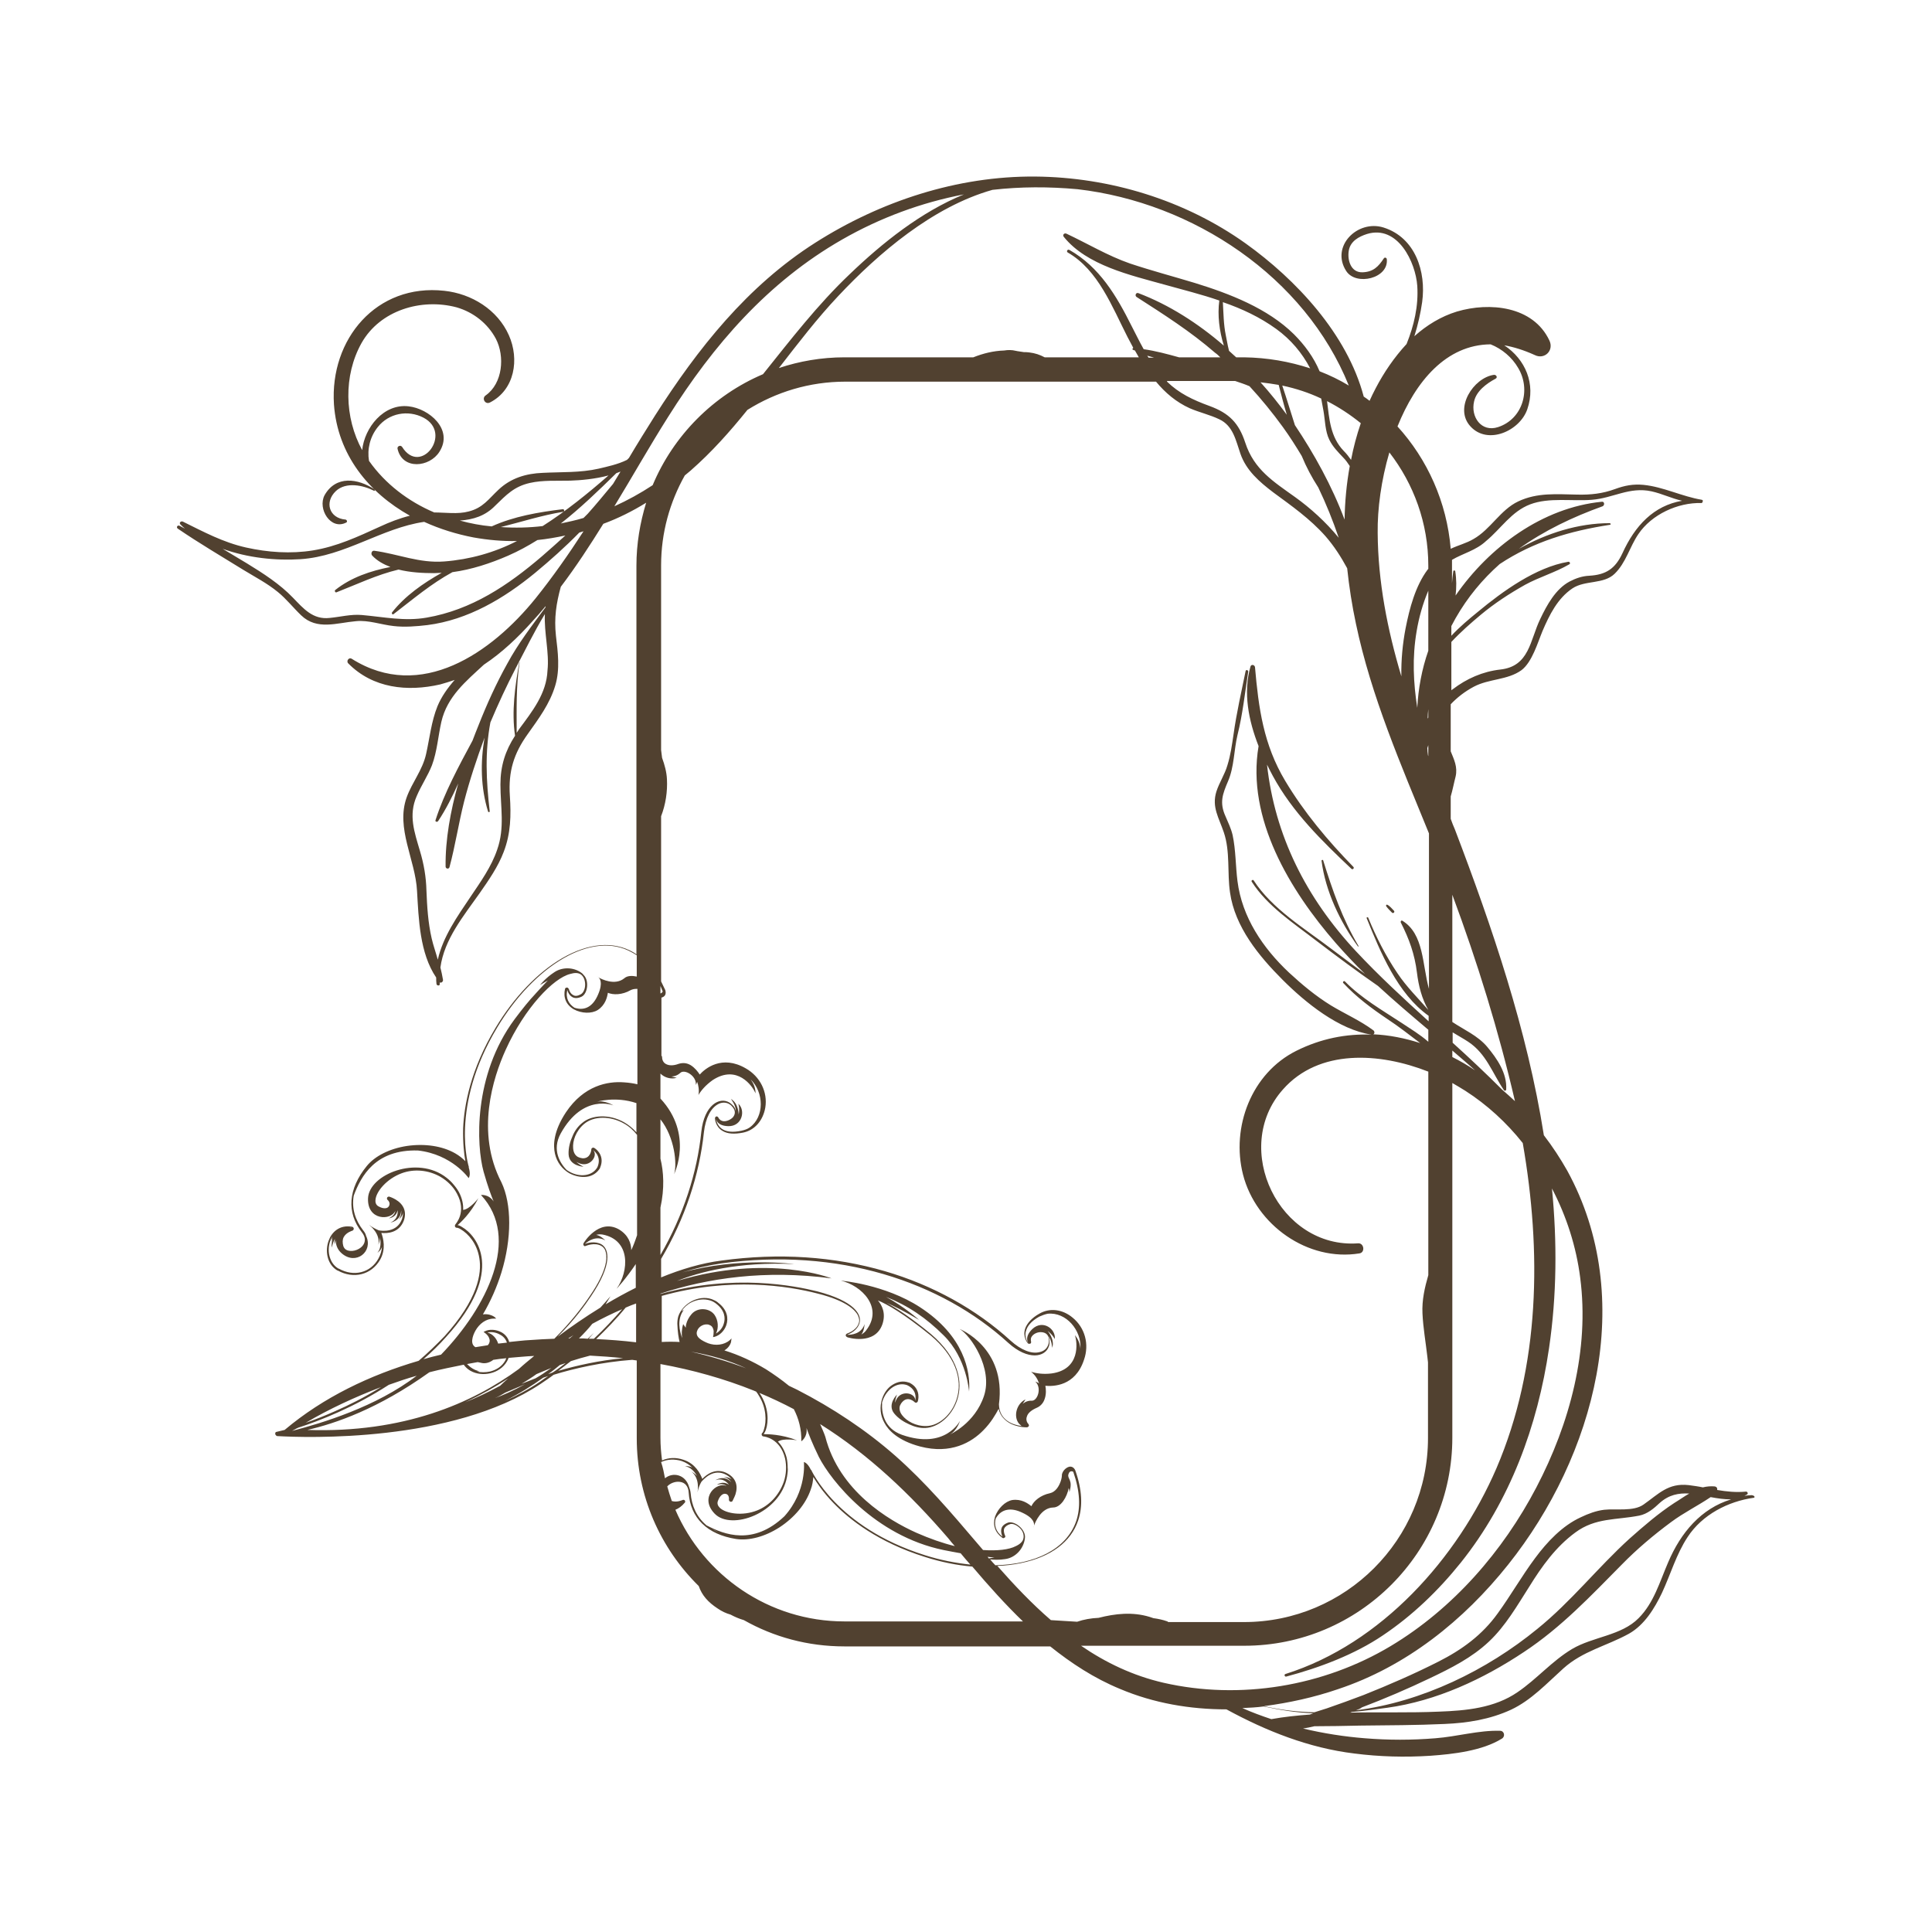 <svg id="Layer_1" xmlns="http://www.w3.org/2000/svg" viewBox="0 0 595.3 595.3"><style>.st0{fill:#514130}</style><path class="st0" d="M184 300.8s.1 0 .2.1l-.2-.1zm134.6 169.5c-.1.2-.1.3-.1.3s.1-.1.1-.3zm221.8-8.8c-7.9 1.1-15.9 5.2-20.4 12.1-3.5 5.3-5.2 11.4-7.9 17.2-2.3 4.8-5.4 9.9-10.2 12.6-6.9 3.8-14.2 5.3-20.2 10.7-5 4.5-9.9 9.8-16.1 12.7-6.5 3-13.4 4.1-20.5 4.4-8.7.4-17.4.4-26 .5-4.7.1-9.4.2-14.1.2-1.2.3-2.3.5-3.5.7 6.3 1.5 12.7 2.5 19 3 7.3.6 14.5.6 21.8 0 6.6-.5 13.4-2.5 19.9-2.3 1.3 0 1.7 1.7.6 2.4-6.1 3.8-15.1 4.8-22.1 5.3-7.8.5-15.6.3-23.4-.7-14-1.7-27.1-6.9-39.4-13.6-11.2 0-22.4-1.9-32.8-6.3-8-3.3-15-7.9-21.5-13.1h-63.4c-11.3 0-21.8-2.9-31-8.1-1.4-.4-2.8-1-4.1-1.7-1.4-.4-2.7-1-4-1.9-2.9-1.9-4.8-4-5.8-6.9-11.8-11.6-19.1-27.7-19.1-45.5v-24c-.5-.1-.9-.1-1.4-.2-9.3.7-17.7 2.6-24.2 4.6-1.3 1-2.7 1.9-4 2.8-27.3 18.2-72.4 16.6-81.1 16.1-.1 0-.2 0-.3-.1-.1-.1-.2-.1-.2-.2-.1-.1-.2-.2-.2-.4 0-.3.1-.6.4-.6 0 0 .9-.2 2.5-.6 12-10.1 26.3-16.9 41.3-21.3 2.7-2.3 5.4-4.9 8-7.6 10.2-11.3 11.5-19.3 10.7-24-.7-4.6-3.5-7.6-5.7-8.9-.6-.4-1.1-.5-1.3-.5-.1 0-.2 0-.3-.1-.1-.1-.2-.2-.2-.3-.1-.2 0-.4.1-.6.1-.2 3.6-3.8.5-9.5-1.1-2.1-2.9-3.9-5.1-5.2-3.7-2.1-8.1-2.5-11.9-1.1-4.6 1.7-7.9 5.6-8.1 8.2-.1.9.2 1.6.9 2 1.6.9 2.8.7 3.2 0 .4-.6.3-1.4-.4-2-.2-.2-.2-.5-.1-.7.1-.2.4-.3.6-.3 0 0 1 .3 2 .9 2.5 1.5 3.4 3.7 2.6 6.3-1.4 4-5.1 4.2-7 4 .6 1.6 1.5 5-.4 8.3-2.7 4.6-8.1 6-13 3.3h-.1c-3.3-1.9-3.9-6.2-2.7-9.3.9-2.5 3.3-4.9 7.2-4.2.1 0 .1 0 .2.1.2.1.3.3.3.5 0 .3-.2.5-.4.6 0 0-1.9.5-2.7 2-.4.8-.4 1.7-.1 2.8.2.5.5.9.9 1.1 1.4.8 3.8.2 5-1.2 1-1.2 1-2.7-.2-4.2-4.8-6.1-4.2-13.4 1.5-20.4 2.5-3.1 7.1-5.4 12.4-6.2 5.5-.8 10.9 0 14.9 2.3 1.2.7 2.2 1.5 3.1 2.4-.4-2.1-.8-5.6-.7-10.1.3-7.1 2.3-18.2 10-31 5.7-9.5 13-17.1 20.6-21.5 8-4.6 15.7-5.3 21.8-1.8.3.2.7.4 1 .7V174.3c0-6.7 1.1-13.2 3-19.4-4.2 2.6-8.6 4.8-13.2 6.5-4.1 6.6-8.4 13.2-13.1 19.4-1.4 5.1-2.1 9.6-1.5 15.1.6 5 1.3 10.3-.2 15.3-1.7 5.7-5.1 10.2-8.5 15-4.3 6-6 11.5-5.5 19 .4 6 .3 11.6-1.9 17.3-1.7 4.5-4.6 8.7-7.4 12.7-5 7.1-10.9 14.2-12.1 22.9.3 1.3.6 2.5.8 3.8.1.5-.5 1.1-1 .8v.5c.1.6-.9.6-1 0-.1-.7-.1-1.3-.1-2-5.1-7.5-5.4-18.1-5.9-26.7-.5-9.6-6.6-19.3-3.2-28.8 1.7-4.7 4.9-8.4 6-13.4 1.1-4.9 1.6-10 3.5-14.7 1.2-2.9 3.1-5.6 5.3-8.1-1.5.5-3 1-4.5 1.4-10.1 2.3-20.7 1.2-28.3-6.5-.7-.7.2-2 1.1-1.4 21.3 13.4 43.1-1.9 56.6-18.6 5.3-6.6 10.2-13.6 14.8-20.7-.4.1-.9.3-1.3.4-4.3 4.4-8.9 8.5-13.6 12.4-9.6 7.9-20.7 14.5-33.2 16.1-3.4.4-7 .7-10.4.3-3.8-.4-7.8-1.9-11.6-1.5-5.9.5-12 2.9-16.9-1.8-2.5-2.4-4.6-5.1-7.2-7.2-3.3-2.7-7-4.6-10.6-6.8-6.8-4.2-13.6-8.2-20.2-12.7-.6-.4-.1-1.2.5-.9.6.3 1.1.6 1.7.9-.5-.4-.9-.8-1.4-1.3-.5-.5.1-1.1.7-.9 6.5 3.2 12.4 6.4 19.5 8 6.7 1.5 13.8 2 20.6.9 7.4-1.2 13.8-4.2 20.6-7.3 3-1.4 6.1-2.6 9.3-3.4-12.7-7.1-22.3-18.8-23.4-34.3-1.3-20.1 13.1-37.3 34-35 8.4.9 16.4 5.8 19.9 13.7 3.3 7.4 1.8 16.8-5.8 20.7-1.5.8-2.7-1.3-1.3-2.2 5.2-3.7 5.9-12 3.1-17.4-2.5-4.7-6.9-8.2-12.1-9.7-10.9-2.9-23.6.9-29.3 11-5.6 10-5.3 23 .2 33 .7-6.9 6.6-14.4 14.3-13.5 6.3.7 13.9 7.1 9.5 14-3 4.8-11.4 5.7-12.9-.9-.2-.8.9-1.3 1.4-.6 5.7 9.1 15.7-4.2 6.6-9-4.8-2.5-10.7-1.4-14.1 2.9-2.4 3-3.3 6.8-2.7 10.4 5 7.1 12.1 12.5 20.1 15.9 3.4 0 7.3.6 10.6-.3 4.4-1.1 6.1-3.8 9.2-6.7 3.8-3.6 8.5-5 13.6-5.2 5.8-.3 11.6 0 17.3-1.3 2.5-.6 5.9-1.3 8.7-2.7l.6-.6c2.6-4.4 5.3-8.7 8-13 13.2-20.7 28.5-40 49.4-53.3C271.3 62 295 54.2 319 54.4c22.9.2 46 7.2 64.8 20.6 15.5 11.1 31.3 27.9 36.4 47.2.6.4 1.2.8 1.8 1.3.6-1.3 1.2-2.6 1.9-3.9 2.5-4.8 5.7-9.5 9.5-13.6 2.3-5.7 3.7-11.7 3.3-17.9-.5-7.3-6-18.9-15.5-16-2.5.8-5.1 2.2-5.6 5.1-.5 2.9.6 6.8 4.2 6.7 3.3-.1 4.9-1.7 6.6-4.3.3-.4.8-.2.9.2.7 6-9.5 8.4-12.5 3.7-4.9-7.6 3.5-15.9 11.5-13.4 9.8 3.1 13.2 13.6 11.9 23-.5 3.5-1.3 7-2.4 10.5 3.8-3.4 8.2-6.1 13.1-7.6 10.1-3 23.5-1.7 28.5 8.9 1.5 3.1-1.5 6-4.5 4.5-3.3-1.5-6.5-2.5-9.4-3 6.5 4.3 9.8 11.9 7.1 19.7-2.3 6.7-12.2 11.1-17.5 5.3-5.2-5.6.9-15 7.2-15.9.7-.1 1.3.8.5 1.2-2.8 1.5-5.9 3.8-6.6 7-1.1 4.7 2.2 9.6 7.4 7.9 7.6-2.5 10.2-11.5 6.2-18.2-1.9-3.3-5-5.9-8.5-7.3-13.7.1-23.1 11.4-28.7 25.3 9.2 10.1 15.2 23.3 16.4 37.7 2.3-1.1 4.8-1.7 7-3 5.3-3 8.3-9 13.8-11.6 5.9-2.8 11.9-2.2 18.2-2.1 4.1.1 7.8-.3 11.6-1.7 3-1.1 5.6-1.6 8.8-1.3 6.1.6 11.9 3.6 18 4.6.3.1.4.4.2.6 0 .2-.1.4-.4.4-7.2-.2-15.3 3.5-19.4 9.6-2.7 4-3.8 8.8-7.3 12.2-3.4 3.3-9.1 1.9-13 4.5-4.6 3.1-7.1 8.2-9.2 13.1-1.5 3.6-3.2 9.6-6.5 12.1-4.3 3.1-10 2.6-14.7 5.1-2.8 1.5-5.1 3.3-7.1 5.4v14.5c1 2.5 2.2 4.8 1.5 7.8-.5 1.9-.9 4.1-1.5 6.1v6.9c.4 1.1.8 2.2 1.3 3.3 11.4 29.9 22.3 61.8 27.4 94.2 2.7 3.5 5.1 7.2 7.2 10.9 21.6 39.4 8.5 87.9-18.2 121.4-13.7 17.2-31.4 31.4-52.5 38.4-7.3 2.5-15 4.2-22.7 5.2 5.1 1.2 10.3 1.8 15.5 1.9 1.3-.4 2.6-.8 3.8-1.2 3.8-1.3 7.6-2.7 11.3-4.1 7.8-3.1 15.6-6.5 23.1-10.3 7.3-3.7 13.5-8.2 18.3-14.9 4-5.5 7.4-11.5 11.5-17 3.7-5 8.4-10 14.1-12.6 2.3-1.1 4.7-2 7.2-2.3 3.6-.4 9 .6 12.1-1.6 4.7-3.3 7.6-6.7 13.9-6 1.5.2 3 .4 4.4.7 1.2-.3 2.4-.4 3.6-.3.7.1.9.6.8 1.1 2.9.5 5.9.8 8.9.5.5 0 .7.7.3.9-.3.1-.5.3-.8.4.7-.1 1.5-.2 2.2-.2 1 .1 1.1.7.7.8zM167.9 189.2c-3.3 5.4-6.1 11.2-9 16.7-2.8 5.4-5.4 11-7.8 16.7-1.7 9.1-1.3 18-.2 27.4 0 .3-.4.3-.5.1-2.3-7.4-2.4-15.2-1.1-22.8-2.4 6.5-4.6 13.1-6.3 19.7-1.7 6.7-2.7 13.5-4.5 20.2-.2.7-1.2.5-1.2-.2-.1-8.3 1.5-17.1 3.9-25.6-1.8 4-3.8 8-6.2 11.6-.3.4-1 .2-.8-.3 2.7-8.4 7.2-16.7 11.4-24.5.6-1.6 1.2-3.1 1.8-4.6 2.6-6.6 5.5-13 8.9-19.1 3.4-6.3 7.6-11.7 11.8-17.4v-.3c-1.3 1.6-2.7 3.2-4.1 4.7-4.3 4.8-9.3 9.6-14.9 13.3-5.5 5.1-11.3 9.8-13.1 17.6-1 4.4-1.3 9.1-2.9 13.4-1.3 3.3-3.3 6.2-4.7 9.5-2.6 5.9-.7 11.1 1 16.9 1.2 4 1.9 8 2 12.2.2 5 .5 9.9 1.6 14.7.5 2.2 1.3 4.4 1.9 6.6 1.6-7.1 6-13.3 10.1-19.4 3.1-4.6 6.4-9.2 8.2-14.5 2.4-6.8 1-13.1 1-20.1 0-5.7 1.5-10.4 4.5-15-1.1-7.5 0-15.2 1.3-22.6 0-.1.1 0 .1 0-1.1 7.3-.9 14.4-.9 21.7.3-.4.5-.8.8-1.2 4-5.4 8.4-10.9 8.7-18 .6-5.5-1.1-11.7-.8-17.4zm-60.2 189c.2 0 .5.1.7.1-.2-.1-.4-.1-.7-.1zm-20.6 63h-.2.2zm22.4-75c.2-.7.5-1.3.8-2-.3.7-.6 1.4-.8 2zm10.6 3c-.2-.1-.3-.1-.3-.1s.1 0 .3.1zm-25.9 69.2c2.7-.9 5.7-2.1 9.1-3.6 4.1-1.8 9-4.2 14.1-7.4-8.1 3.1-15.9 6.7-23.2 11zm-4.2 2.5c9.2-2.4 25.9-7.4 38.4-17-2.9.8-5.8 1.8-8.6 2.8-10.8 7-21.4 11.1-27.9 13.2-.7.3-1.3.7-1.9 1zm1.6-.2h-.1.1zm1.2-.2c-.1 0-.2 0-.3.1.1-.1.2-.1.3-.1zm67.1-18.7c1.4-1.3 3-2.6 4.7-4-2.6.1-5.2.4-7.9.6-.1.4-.3.7-.5 1.1-2.2 3.8-7.6 4.9-11.2 2.9-.7-.4-1.3-.9-1.8-1.5-.1-.1-.2-.3-.3-.4-3.5.7-7 1.4-10.5 2.3-.1 0-.1.1-.2.1-15.7 11.2-28.8 15.7-37.5 17.7 29.6 1 50.8-8.2 65.2-18.8zm-19.8-5.5s0-.1 0 0c-.1 0-.1 0 0 0-.1 0 0 0 0 0zM152 419c-.9.7-2.1 1.2-3.4 1-.5-.1-1-.2-1.4-.3l-3.3.6c1 1 2.2 1.9 3.8 2.2 0 0-.3.1-.8.1 1.3.3 2.7.3 4.1 0 2-.5 3.7-1.6 4.7-3.4.1-.2.2-.5.3-.7-1.3.1-2.6.3-4 .5zm1.5-5l2.7-.3c-.4-1.2-1.2-2-2.2-2.5-1.2-.7-2.7-.9-3.8-.6 1.6.4 2.8 1.8 3.3 3.4zm7.2 12.4c1.3-.5 2.8-1.1 4.3-1.7 1.6-.9 3.2-2 4.9-3.2-1.6.6-3.1 1.3-4.6 1.9-1.5 1.1-3 2-4.6 3zm-39.1 14.1s-.1 0 0 0h-.4.4zm21.7-8.4c3.5-1.4 7.1-3.1 10.8-5.1.7-.7 1.6-1.5 2.5-2.3-3.9 2.6-8.4 5.1-13.3 7.4zm9.2-1.3c2.5-.9 5.7-2.3 9.3-4.3-2.4 1-4.4 1.9-6.1 2.6-1 .6-2 1.2-3.2 1.7zm16.4-6.8c-.5.2-1 .3-1.5.5-3.5 2.5-7.5 5-11.9 7.2 3.8-1.7 7.4-3.6 10.8-5.9.8-.6 1.7-1.2 2.6-1.8zm5.4-4l-1.8.6c-1.1.9-2.3 1.9-3.6 2.8.5-.2 1-.3 1.4-.5 1.4-.9 2.7-1.9 4-2.9zm17.7-1.5c-3.4-.4-6.8-.6-10.2-.8-2 .5-4 1.1-5.9 1.7l-3.9 3c5.9-1.7 12.6-3.2 20-3.9zm-16.5-6.1c.4-.3.8-.7 1.2-1-.5.3-1.1.7-1.6 1h.4zm2.9 0c.9 0 1.8 0 2.7.1.6-.6 1.2-1.1 1.9-1.8 0 0-.6.7-1.6 1.8h1.6c3.1-2.9 6-6 8.7-9.1-3 1.3-6.1 2.8-9.2 4.5-1.1 1.4-2.5 2.9-4.1 4.5zm.7-4.8l-.2.2c0-.1.1-.1.2-.2zm17-6c-1.1.4-2.2.8-3.3 1.3-2.8 3.4-5.9 6.6-9.1 9.7 4.1.2 8.2.5 12.3 1v-12zm0-12.4c-3.2 4.8-6.1 7.9-6.1 7.9 3.8-5.4 4.4-15-4.3-16.7-.7-.1-1.4-.1-2 .1 1.4.2 2.8 1.7 2.8 1.7-2.8-1.6-5.3.2-6.3 1.1.7-.3 3.1-1 5.1.1 2.4 1.4 3.5 6.1-3.2 16-1.8 2.7-5.1 7.3-10.3 12.5 4-3 8.5-6.1 13.2-9 1-1.1 2.1-2.3 3.1-3.5 0 0-.5.9-1.5 2.5 3-1.8 6.1-3.5 9.3-5.1v-7.6zm0-6.7c0 .1-.1.2-.1.2.1 0 .1-.1.1-.2zm0-42.6c-6.5-2.2-12.3-.4-12.3-.4 2.5-.6 5.2 1.1 5.2 1.1s-9.3-3.8-16.2 8.6c-2.9 5.2-.1 9.4 1.9 11.4-.2-.2-.5-.4-.7-.6.4.4.9.7 1.4 1 3.1 1.8 7.1 1.5 8.7-1.4 1.5-3.6-1.6-5.4-1.6-5.4s.1.1.2.1c1.8 1.7-.9 5.6-4.3 4.1-.3-.1-.6-.3-.8-.4.5.5 1.2 1 2.2 1.5 0 0-4.4-.2-4.6-3.8-.1-2 .5-4.1 1.2-5.6.6-1.5 1.6-3 3-4.1 2.9-2.5 8.3-2.8 12.9-.2 1.4.8 2.6 1.8 3.8 3.1v-9zm0-35.2c-.6 0-1.2.1-1.8.4-2.6 1.5-5.4 1.5-7 .8-.2 1.4-.8 3.8-3.1 5.3-1.9 1.2-5 1.1-7.4-.2-2.4-1.4-3.3-3.7-2.7-6.3.1-.3.3-.4.6-.4.1 0 .2 0 .3.1.1.1.2.2.3.4 0 0 .3 1.3 1.3 1.8.6.4 1.4.3 2.3-.2.8-.4 1.4-1.6 1.4-3s-.5-2.6-1.4-3.2c-.8-.5-1.9-.5-3.2-.1-5.2 1.3-14 10.4-19.9 23.4-3.9 8.6-9.3 25.4-1.3 40.8 3.2 6.7 3.2 17.4 0 27.8-1.4 4.5-3.3 8.8-5.7 12.9 1.5-.2 2.5.2 3.1.5.3.2.5.3.5.3l.5.5h-.7c-2.5 0-4.5 1.6-5.7 3.7-.5.9-.9 1.9-1 2.9-.1 1.1.3 1.8 1 2.2 1.3-.2 2.5-.4 3.8-.6.1-.1.2-.3.3-.4 0 0 .1-.1.1-.2.4-.8.1-1.6-.3-2.2-.4-.6-1-1-1-1l-.4-.3.4-.2c1.4-.7 3.4-.6 5.1.3 1.1.6 2 1.6 2.4 3 2.2-.2 4.3-.5 6.5-.6 2.5-.2 4.9-.3 7.4-.4 5.1-5.1 8.7-9.8 11.1-13.4 5.1-7.5 5.2-11.4 4.8-13.1-.2-1-.7-1.7-1.4-2.1-2.1-1.2-4.8 0-4.8 0-.2.1-.4.1-.5 0-.1 0-.1-.1-.1-.1-.2-.2-.2-.5-.1-.7 0-.1 4.7-7.8 10.9-4.3 3 1.8 3.8 4.4 3.8 6.4.5-1 1.1-2.5 1.8-4.6v-30.9c-1.1-1.4-2.4-2.6-4-3.5-4.2-2.4-9.3-2.4-12.3.1-2.6 2.2-3.6 5.3-3.4 7.5.1 1.3.6 2.2 1.5 2.7.4.2.8.3 1.4.4 2.4.1 2.7-2.4 2.7-2.7 0-.2.1-.4.3-.5.2-.1.4-.1.6 0 1.2.7 3.2 2.9 1.8 6.1v.1c-.9 1.5-2.4 2.5-4.2 2.7-1.7.2-3.6-.2-5.3-1.1-2.2-1.3-3.8-3.4-4.4-6-.6-2.6-.5-6.9 3.4-12.8 5.5-8.2 12.8-9.6 17.9-9.2 1.5.1 2.9.3 4.1.6v-29.4zm-8.8.6s-.1-.1-.2-.1c.1 0 .2 0 .2.1zm8.8-11c-.4-.3-.9-.6-1.3-.8-12.4-7.1-30.3 4.2-41.6 23.1-14.8 24.6-8.7 43.1-8.7 43.1l-.1-.1c.8 2.5 0 3.4 0 3.4s-5.1-7.3-15.6-8.5c-13.2-.4-17.6 8-19.8 13.9-.7 4 .5 7.6 2.9 10.7.5.6.8 1.2.9 1.7 2.3 4.8-3.1 9.2-7.5 5.4-1.4-1.2-1.9-2.8-1.8-4.1-.1.4-.3.8-.4 1.3 0 0-.1-.8.1-1.7-.4.7-.7 1.6-1 2.7 0 0-.1-1.4.3-2.9-.2.3-.4.7-.5 1.1 0 0 .1-.7.4-1.6-1.9 3.1-1.4 8 1.9 9.9h.1c4.6 2.6 9.8 1.3 12.2-3.1.7-1.2 1-2.5 1.1-3.6-.4 1.2-1.4 1.8-1.4 1.8 1.6-1.9.7-4.8.7-4.8.2.8-.4 2.3-.4 2.3.6-3.3-2.4-5.7-2.9-6.1 1.2.9 2.3 1.4 3 1.7 1 .2 5.7.8 7.2-3.6.2-.7.3-1.4.3-1.9-.2 1.3-1.3 2.1-1.3 2.1 1-1.3.7-2.7.7-2.7-.1 3.3-3.3 3.7-3.3 3.7 2.7-1.1 2.2-3.8 2.2-3.8-.4 2.3-2.7 2.5-2.7 2.5 1.4-.7 1.9-1.5 2-2.3-1.2 3-8.7 3.1-8.4-3.9.3-7.3 15.2-13.4 24.2-6.3.9.7 1.6 1.4 2 1.9.7.8 1.3 1.6 1.8 2.5 1.1 2.1 1.4 4 1.3 5.5 2.1-.2 4.7-3.6 4.7-3.6-2.4 4.7-5.5 7.5-6.4 8.3.3 0 .8.2 1.4.6 4.4 2.5 13.5 13.5-4.9 33.8-2.2 2.5-4.6 4.8-7 6.9 1.8-.5 3.6-1 5.4-1.4 14.1-14.6 24.7-35.9 12.3-49.2 0 0 2.4-.3 3.9 2-.7-1.7-1.8-4.6-3.1-9.2-2.2-8-3.3-29.6 9.6-47 2.4-3.2 4.5-5.8 6.4-7.8l-.1.1s3-3.3 3.9-4.2l-2.4 1.4s1.7-2.2 4.5-4c2.6-1.7 6.4-1.5 8.8.7h-.1c2.1 1.7 1.5 6-.4 6.9-1.3.6-2.2.5-2.9.1-1.2-.7-1.5-2.2-1.5-2.2-.6 2.6.5 4.4 2.2 5.5 3.3 1.1 5.8-.5 7.3-4.1 1.6-3.7.5-5 0-5.3 1 .6 5.2 2.7 8.1.3.9-.8 2.4-.8 3.8-.5v-6.6zm251.4-18.6v39.2c3.6 2.4 7.8 4.2 10.7 7.6 3.1 3.7 6.2 8.2 5.9 13.2 0 .4-.5.5-.7.2-3.6-5.3-5.4-11.2-11-14.9-1.5-1-3.2-1.9-4.8-2.9v3.2c5.2 4.7 10.3 9.5 15.3 14.5 1.3 1.1 2.6 2.3 3.9 3.5-5-21.6-11.6-42.9-19.3-63.6zm0 48v2c2.4 1.2 4.8 2.6 7 4.1-2.3-2.1-4.7-4.1-7-6.1zm-.1-151.2v7.2c.1-1.2.2-2.5.4-3.7 0-.3.6-.3.6 0 .4 2.5.4 5 .1 7.5 10.4-15 26.8-27.1 45.1-28.9.8-.1.9 1.1.2 1.4-9.2 3.3-18 7.5-25.8 13.1 8.6-4.8 18.3-7.9 28-7.9.3 0 .4.5.1.5-12.3 1.9-23.6 5.2-34 12.1-5.3 4.7-9.9 10.2-13.6 16.7-.4.8-.9 1.6-1.3 2.4v3c2.6-2.8 5.5-5.2 8.2-7.4 7.6-6.3 17.8-13.7 27.8-15.4.5-.1.8.6.3.8-4.3 2.5-9.2 3.9-13.6 6.3-4.8 2.7-9.4 5.7-13.6 9.2-3 2.5-6.2 5.3-9.1 8.4v14.9c.1-.1.2-.2.4-.3 4.3-3.3 9.3-5.5 14.7-6.1 9-1 9.1-9 12.3-15.6 2-4.2 4.7-9.2 9-11.5 1.9-1 3.9-1.7 6.1-1.8 5.2-.3 8-2.2 10.2-6.9 3.9-8.6 9.7-14.7 18.4-16.2-3.2-.7-6.2-2.2-9.4-2.9-6.8-1.5-11.9 2.1-18.4 2.6-6.1.5-13.2-.8-19 1.4-5.8 2.2-9 7.5-13.6 11.3-3.1 2.9-7.1 3.8-10.5 5.8zm-22.9-8.3c.1 15.1 3 29.8 7.3 44.2-.1-5.1.4-10.1 1.3-14.8 1.2-6.1 3-13 6.8-18.1l.2-.2v-1c0-13.1-4.5-25.2-12-34.9-2.5 8.5-3.7 17.4-3.6 24.8zm15.6 56.9v-2.6c-.1 1-.2 2-.2 3 0-.1.1-.3.2-.4zm-.3 9.4c0 .7.1 1.5.2 2.2 0 .1.1.2.1.3v-3.4l-.3.9zm.3-30V182c-1.7 4-2.9 8.3-3.6 12.5-1.4 8.2-1 15.9.2 23.6.3-5.9 1.4-11.9 3.4-17.6zm-20.8-70.1c-3.2-2.6-6.7-4.9-10.4-6.8.7 5.5 1 11 5.1 15.3.9.9 1.6 1.8 2.3 2.8.7-3.7 1.7-7.5 3-11.3 0 .1 0 .1 0 0zm-15.6-16.9c-2.5-4.8-6-8.9-10.4-12.1-5.1-3.7-10.7-6.3-16.5-8.3.2 3.4.2 6.8.9 10.2.2.8.5 2.9 1 4.8.8.7 1.5 1.4 2.2 2h2.4c7.2.1 14 1.3 20.4 3.4zm-15.3 4.3c2.9 3.2 5.6 6.6 8.1 10-.9-3-1.7-6.1-2.5-9.2-1.8-.3-3.7-.6-5.6-.8zm-28.8-.2c3.7 3.6 7.9 5.6 13.1 7.5 6 2.2 9 5.2 11 11.3 2.7 8.3 8.7 12 15.4 16.8 4.6 3.3 9.4 7.6 13.4 12.5-1.8-5.3-3.9-10.5-6.3-15.5-2-3.1-3.7-6.3-5.1-9.7-1.8-3-3.7-6-5.8-8.9-3.2-4.4-6.6-8.6-10.3-12.6-1.4-.6-2.9-1.1-4.4-1.6h-21zm54.7 42.5c.1-5.5.6-11 1.6-16.5-.6-.9-1.2-1.8-2-2.6-1.7-1.8-3.2-3.3-4.3-5.5-1.3-2.6-1.3-6.1-1.8-8.9-.2-1.3-.5-2.5-.7-3.8-3.8-1.8-7.8-3.1-12-4 1.4 4.1 2.6 8.2 3.9 12.2 5.9 8.8 11.4 18.7 15.3 29.1zM305.8 58.5c-18.4 5.2-35.1 19.5-47.5 32.7-6.6 7-12.4 14.6-18.3 22.2 6.3-2.1 13.1-3.3 20.2-3.3h39.7c3-1.2 6.2-2 9.5-2.1 1.2-.2 2.4-.2 3.6.1.2 0 .3.1.5.1.7.1 1.4.2 2 .3.6 0 1.1 0 1.7.1 1.7.2 3.2.7 4.7 1.5h29l-1.2-2.1c-.2-.1-.4-.1-.6-.2-.3-.1-.1-.6.1-.6-.6-1.1-1.2-2.3-1.8-3.4-4.7-9.2-9-20.6-18.4-26-.5-.3-.1-1.1.5-.8 9.3 5.3 14.5 14.1 19.2 23.5 1.2 2.3 2.4 4.8 3.7 7.1 3.6.5 7.3 1.5 10.9 2.5H376c-.5-.5-1-1-1.6-1.4-7.6-6.6-15.8-11.8-24.2-17.2-.6-.4-.2-1.4.5-1.2 9.5 3.6 18.4 9.3 26.4 16.2-1.4-4.5-2-9.4-1.4-13.9-5.5-1.9-11.2-3.3-16.9-4.9-10.4-2.9-23.9-5.9-31-14.7-.5-.6.1-1.3.8-1 6.6 3.1 12.7 6.8 19.6 9.2 6.6 2.2 13.4 4 20 6 10.7 3.3 22.4 7.8 30.5 15.8 3.3 3.3 6.1 7.1 7.9 11.4 3.1 1.2 6.2 2.7 9 4.4-13.5-33.5-48-56.4-83.6-60.5-8.8-.8-17.5-.8-26.2.2zm47.7 51.1c.1.2.3.4.4.6h1.7l-2.1-.6zm-211.8 50.8c3.3.9 6.5 1.5 9.8 1.8 6.8-3.1 14.5-4.4 21.9-5.3.5-.1.6.8.1.8-6.6 1.1-12.8 3.1-19.2 4.7 4.4.3 8.7.2 12.9-.3 7.2-4.6 13.9-10 20.3-15.6-4.1 1.1-8.6 1.5-11.8 1.6-4.1.1-8.4-.2-12.4.7-4.9 1.1-7.3 3.7-10.7 7-3.1 3.2-6.8 4.3-10.9 4.6zm32.5 4.6c-2.8.6-5.7 1.1-8.6 1.4-2.9 1.8-5.8 3.4-9 4.8-5.5 2.4-11.3 4.3-17.2 5.1-6.6 3.6-12.1 8.3-18.1 12.9-.3.3-.7-.1-.5-.5 4-5.1 9.6-9 15.3-12.2-.8 0-1.5.1-2.3.1-3.5 0-7.4-.2-11-1.1-6.7 1.6-12.7 4.5-19.1 7-.4.2-.7-.5-.4-.7 4.9-3.9 10.9-5.9 17-7.1-2.1-.8-4.1-1.9-5.6-3.5-.5-.5-.2-1.6.6-1.5 7.4 1 13.9 3.9 21.6 3.3 7.8-.6 15.4-2.7 22.4-6.3-4.4.1-8.9-.3-13.4-1.1-5.2-1-10.4-2.6-15.2-4.8-13.1 1.9-24.4 10.6-38.1 11.5-7.6.5-16.3-.4-24-3.2l7.5 4.5c4.9 3 10.2 6.4 14.2 10.6 3.2 3.3 6.1 6.8 11.3 6.2 3.2-.3 6.6-1.2 9.9-.9 6.8.6 13.2 2 20 .8 13.8-2.4 25-9.9 35.5-18.9 2.4-2.1 4.8-4.2 7.2-6.4zm14.7-15.9c.8-1.3 1.5-2.5 2.3-3.8-.4.2-.9.3-1.3.5-5.5 5.4-11.1 10.8-17.1 15.5 2.3-.5 4.7-1 7-1.7l1.3-1.3c2.7-3 5.2-6.1 7.8-9.2zm12.2.4c6.4-15.3 18.7-27.7 34-34.2 8.5-10.6 16.8-21.4 26.7-30.8 10.1-9.7 22-19.2 35.2-24.6-13.1 2.5-25.8 7.2-37.5 13.9-22.9 13.1-39.7 32.5-53.6 54.6-5.7 9-11 18.4-16.6 27.6 4-1.8 8-4 11.8-6.5zm2.4 156.6c.5-.1.7-.6.7-.6-.2-.6-.5-1.1-.7-1.7v2.3zm5 26c-1.7.5-3.7 0-5-1.3v7.7c10.3 11.1 4.2 23.3 4.2 23.3 1-3 .2-11.4-4.2-16.9V357c1 4.1 1.3 9.1 0 15.1v14.6c7.1-12.3 11.3-25.3 12.6-38 .9-8.2 5.6-10.8 8.6-9 .5.3.9.7 1.3 1.1.4.5.6 1 .7 1.5.1-1.7-1.5-3.7-1.5-3.7 2.4 1.4 2.4 4.8 2.4 4.8.4-1.9-.1-3.3-.1-3.3 2.3 2 1.2 7-3.1 6.9-3.8-.1-3.8-2.5-3.8-2.5s.1 2.3 2.1 3.5c1.2.7 3 1 5.8.4.9-.2 1.8-.5 2.5-1 4.6-3.3 4.4-10.8.3-14.8.8 1.1 1.5 2.5 1.5 4.3-.9-2.3-5.7-9-13.2-4.1-2.1 1.5-3.5 3.1-4.4 4.6.3-1.5 0-3-.4-4.1l.1-.3c-.2.8-.5 1.3-.5 1.3.3-2.8-3.5-5-4.8-3.7-1.3 1.2-2.8 1.1-2.8 1.1l1.7.4zm3.9-3.3s-.1 0 0 0c-.2-.1-.3-.2-.4-.2.1 0 .2.1.4.2zm43.8 65.1c-20.4-2.7-38.1-.1-52.7 4.7v.1c22.8-6.3 41.4-2.5 48.3-.8 11.5 3 13.9 7.2 13 9.9-.7 2.2-3 3.2-3.8 3.5 1.3 0 4.4-.2 5.4-3.3 0 0-.1 2.1-1 3.2.5-.3 1.1-.7 1.5-1.3 5.4-7-1.4-13.8-7.8-15.3 0 0 13.5 1.1 24.4 8.2 13.5 8.8 15.6 19.7 15.1 26 0 0-.7-10.3-7.8-17.3-5.4-5.4-11-9.2-17.8-11.9 5.6 3 10.2 7.1 10.2 7.1-4.6-2.7-7.8-4.3-10.1-5.3 3 1.6 7.5 4.5 13.8 9.7 8.5 7.3 9.9 14.8 8 20.4-1.7 5-5.9 8.3-9.7 8.5-1.8.1-3.5-.4-5-1.1-1.6-.7-3.4-1.8-4.7-3.4-2.2-2.8.9-5.8.9-5.8-.4 1-.6 1.9-.6 2.5.1-.3.2-.5.3-.8 1.5-3.3 6.1-2.2 5.9.2.2-.8.5-3.4-2.5-4.8-3.1-1.1-6.3 1.3-7.5 4.7-.2.5-.3 1.1-.4 1.7 0-.3.1-.6.2-.9-.2 2.8.5 7.8 6.1 9.8 13.4 4.7 17.9-4.3 17.9-4.3s-.9 3-3.1 4.2c0 0 7.7-3.4 10.5-11.9s-4.1-18.6-7.5-20.6c0 0 14.4 5.7 12.1 23.2.1 5.1 4.6 6.4 7 6.7-.3-.2-.5-.5-.8-.7-1.9-2.3-.7-6.3 2-7.5l-.9 1.4s1.1-1.1 2.8-1c1.8.1 3.2-4 1.1-5.9 0 0 .6.2 1.3.6l-.2-.2c-.4-1.2-1.2-2.5-2.4-3.4 1.7.5 3.8.8 6.3.5 8.9-1.2 8-9.5 7.2-11.8 1.1 1.3 1.6 2.8 1.7 4.2.4-5.7-4.4-11.4-10.1-10.8-.9.2-1.7.5-2.6.9-2.5 1.4-3.6 2.9-4 4.2-.8 2.3.7 4 .7 4s-1.5-1.8 1.2-4.4c3.2-3 7.3 0 6.9 3.1 0 0-.6-1.3-2.2-2.5 0 0 2.3 2.6 1.4 5.2 0 0-.1-2.5-1.3-3.8.3.4.5.9.5 1.6 0 .6 0 1.2-.2 1.7-1.1 3.4-6.4 4.5-12.5-1-20.7-18.9-52.4-29.5-88.5-24.5-4 .6-8 1.5-12 2.8 17.6-4.9 34.5-2.6 34.5-2.6-17.3-.8-29.4 2.5-36.1 5.2 28.3-8.5 47.6-.8 47.6-.8zm64.8 37.4c.1-.1.1-.3.1-.4v-.1c0 .2 0 .3-.1.5zm-39.1.3s0-.1.1-.3c0 .2-.1.3-.1.3zM204 450c2-.9 4.3-1 6.6-.2 3.7 1.2 5.2 4.3 5.8 5.9 1.3-1.4 4.3-3.7 7.9-1.6 2.4 1.4 3.2 3.6 2.3 6.4-.4 1.1-.9 1.9-.9 2-.1.2-.4.3-.7.2-.2-.1-.4-.3-.4-.6.1-1-.3-1.7-1-1.8-.8-.2-1.8.5-2.4 2.2-.3.8 0 1.5.6 2.1 1.9 1.8 7 2.6 11.5.8 3.8-1.5 6.8-4.8 8.2-8.8.8-2.4.9-4.9.4-7.2-1.5-6.3-6.5-6.8-6.7-6.8-.2 0-.4-.2-.5-.4v-.4c0-.1.1-.2.1-.2.2-.1.4-.5.6-1.2.8-2.4.8-6.6-1.6-10.4-.2-.4-.5-.8-.8-1.2-.2-.1-.5-.2-.7-.3-9.2-3.7-18.9-6.4-28.8-8.2V443c0 2.4.2 4.7.5 7zm6.7-46.4c-2.2 2.9-1.3 6.6-.5 8.7-.2-1.1-.2-2.6.3-4.3l.8 1.1s-.1-2 1.8-4.2c1.9-2.2 5.6-1.9 7.1.3 1.1 1.6 1.3 4 .4 5.7 1-.6 2-1.6 2.4-3 .6-1.8.3-4.1-2.2-6.1-.6-.5-1.3-.9-2-1.1-1.9-.6-4-.3-5.8.6-1.2.6-2.3 1.6-3 2.7.4-.2.7-.4.7-.4zm2.2 12.9c5.7 1.3 11.4 3 17 5.1-5.2-2.4-11-4.1-17-5.1zm12.5 45.4c-.1.2-.2.3-.2.3s.1-.2.2-.3zm-20.5-6.4c2.4-2 6.3-1.2 7.4 2.6.2.5.4 1.1.5 1.9.3 3.9 1.8 7.4 4.9 10 5.5 2.9 14.4 6.3 24-2.8 7-7.8 6-16.7 6-16.7s1.1.1 2.2 2.5v-.2s7.7 17.8 35.1 26.4c4.7 1.5 9.4 2.4 14 2.9-1-1.1-2-2.3-3-3.5-1.6-.3-3.4-.6-5.3-1-21.2-4.4-34.7-21.4-38.4-28.7-2.1-4.3-3.2-7.2-3.8-8.9.4 2.8-1.6 4.1-1.6 4.1.1-3.7-.8-7-2.3-9.9-3.4-1.8-7-3.5-10.6-5 3 4.4 2.8 9 2 11.3-.2.6-.5 1.1-.7 1.4 1.2 0 5.4 0 10.3 1.9 0 0-4.2-.8-5.9.4 1.1 1.1 2.1 2.7 2.7 5 .2 1 .3 2 .3 3 .1.7 0 1.6-.2 2.8-2 11.3-17.2 16.7-22.3 11.4-4.9-5.1.8-10 3.7-8.5-.6-.5-1.5-.8-3-.4 0 0 1.8-1.4 3.7 0 0 0-1.5-2.4-4.2-1.4 0 0 2.7-1.8 4.9.6 0 0-.7-1.3-2.3-1.6 0 0 1.4-.1 2.4.7-.4-.5-.8-.9-1.5-1.3-4-2.3-7.1 1.3-7.8 2.1-.4.7-.9 1.8-1.2 3.3.1-.5.8-4.4-1.9-6.5 0 0 1.4.8 1.8 1.5 0 0-1.2-2.7-3.7-3.1 0 0 1.1-.2 2.2.4-.8-.8-1.8-1.5-3.2-2-2.2-.7-4.5-.6-6.4.3.6 1.8.9 3.4 1.2 5zm49.4-12.8c4.3 16.7 19.4 25.7 28.1 29.6 4.1 1.8 8.1 3.2 11.8 4.1-.7-.8-1.4-1.6-2-2.4-11.7-13.6-24.5-25.8-39.5-35.2.6 1.4 1.2 2.7 1.6 3.9zm-34.9 28.4c.6.4 1.2.7 1.9 1-.6-.3-1.3-.7-1.9-1zm95.9 28.6c-5.5-5.3-10.7-11.1-15.7-17-4.8-.4-9.7-1.4-14.7-3-14.3-4.5-23.2-11.5-28.1-16.6-3.2-3.3-5.1-6.2-6.2-8-.1 1.3-.3 2.6-.8 3.9-1.5 4.4-5 8.6-9.6 11.6-4.5 2.9-9.4 4.2-13.4 3.6-8.9-1.4-14.1-6.5-14.6-14.3-.1-1.9-1.1-3.1-2.7-3.3-1.4-.2-3 .4-3.9 1.4.4 1.5.9 3 1.4 4.5 1.6.5 3.3-.3 3.3-.3.2-.1.5-.1.7.1.1.2.2.4.1.5 0 .1 0 .1-.1.2-.9 1.1-1.9 1.8-2.9 2.2 8.7 20.2 28.8 34.4 52.1 34.4h55.1zm-105.2-36.4c.2-.2.3-.3.4-.5-.1.2-.2.4-.4.5zM315.8 474c-.4 3.3-3 6-6.1 6.4-1.8.3-3.5.2-4.6.1.5.6 1 1.2 1.6 1.8 12.2-.3 21.9-4.9 24.9-13.6 1.4-4.1 1.2-9.2-.9-15.2 0 0-1.1-.7-1.5.8-.4 1.4 1.5 1.6.3 5.5 0 0 0-.9-.2-1.3-.5 2.7-2.4 6-4.8 6-3.7.1-5.5 4.5-5.9 5.6.1-.6.1-2.3-3.6-4-3.5-1.7-6.5-1.2-8.2 1.8-.5 1.9-.1 4 2.1 5.6 0 0-.7-1.4-.3-2.6.2-.7.9-1.4 2.2-1.8 2.1-.4 5.4 2.3 5 4.9 0 .1 0 0 0 0zm2.3-9c0 .1 0 .1-.1.2 0-.1 0-.1.1-.2zm9.7-10.4c-.1 0-.1 0 0 0-.1 0 0 0 0 0zm-21.4 25.3c-.4 0-1.2-.1-2.1-.2.1.2.3.3.4.5l1.7-.3zm25.5 19.8c2-.7 4.3-1.1 6.6-1.2 5.1-1.3 10.4-1.9 15.7-.3.4.1.8.3 1.2.4 1.5.2 2.9.5 4.3 1 .1 0 .2.1.2.2h23.4c31.3 0 56.7-25.4 56.7-56.7v-23.3c-.1-.6-.1-1.2-.2-1.8-.5-4.4-1.3-8.9-1.5-13.3-.2-4.1.7-8 1.8-11.8v-62.7c-15-5.9-33.7-7.1-44.8 5.5-16.1 18.1-1.1 49.2 23.2 47.4 1.8-.1 2.2 2.8.4 3.1-15.9 2.6-31.9-8.7-35.9-24.3-3.7-14.6 2.6-31.2 16.4-38.1 7.6-3.8 15.4-5.3 23.2-5-10.1-1.5-20.4-9.9-27.4-16.9-7.3-7.3-14.7-16.3-16.2-26.9-.9-6 .1-12.6-1.9-18.5-1.5-4.5-3.8-7.8-2.3-12.6.9-2.8 2.6-5.3 3.4-8.1 1-3.2 1.4-6.3 1.9-9.6.9-6.5 2.4-13 3.7-19.4.1-.6.9-.3.8.2-1 6.5-1.7 13.1-3.3 19.5-1.1 4.6-1 9.8-2.9 14.2-1.7 4-2.7 6.6-.8 10.8.8 1.9 1.7 3.7 2.2 5.8 1 4.7.9 9.5 1.5 14.2 1.4 11.1 7.8 20.6 15.9 28.2 4 3.7 8.2 7.2 12.9 10.1 4.3 2.6 9.1 4.7 13.1 7.7.4.3.4 1.1-.1 1.2 4.9.2 9.8 1.2 14.5 2.7-3.3-2.5-6.6-5.1-10.1-7.4-4.9-3.3-9.5-6.7-13.6-11.1-.3-.3.2-.8.5-.5 5.1 5.2 11.4 8.8 17.5 12.8 2.7 1.8 5.7 3.6 8.2 5.8v-3.7c-5.2-4.4-10.5-8.9-15.5-13.5-6.5-4.5-12.8-9.2-19.1-14-7-5.4-15-10.6-19.8-18.1-.3-.4.4-.8.6-.4 5.6 8.7 15.7 14.8 23.7 20.9 3.5 2.6 7 5.3 10.6 7.9-3.1-3-6.1-6.2-9-9.5-14.1-16.2-27.6-38.4-23.8-60.7-3.1-7.9-4.8-16.5-2.5-24.5.2-.8 1.3-.6 1.4.2 1.1 12.6 2.6 23.8 9.3 35 5.8 9.7 13.1 18.4 21 26.5.4.4-.2 1-.6.6-9.1-8.6-18.2-17.5-24.2-28.6-.6-1.1-1.2-2.3-1.8-3.5 2.4 21.9 12.1 41.1 27.4 57.5 7.1 7.6 14.7 14.6 22.4 21.6V313c-9.6-6.8-14.9-19.7-19.1-30.1-.1-.3.4-.4.5-.1 2.4 5.9 5.4 11.8 9 17.1 2.8 4.2 6.3 7.6 9.5 11.3-2-3.5-3-7.4-3.5-11.5-.7-5.7-2.4-10.4-5-15.5-.1-.3.2-.7.5-.5 6.7 4.1 6.1 13.5 8.2 21v-47.9c-8.6-21.1-17.8-42.2-22.5-64.6-1.2-5.6-2.1-11.4-2.7-17.1-1.9-3.5-4-6.8-6.7-9.9-4.8-5.4-10.4-9.3-16.1-13.5-4.2-3.2-8.3-6.7-10.1-11.9-1.4-4-2.2-8.6-6.5-10.6-2.9-1.4-6.1-2.1-9.1-3.4-4.2-1.9-7.6-4.8-10.4-8.2h-95.7c-11.1 0-21.4 3.2-30.2 8.7-5.4 6.7-11 13-17.5 18.7l-1.8 1.5c-4.6 8.2-7.3 17.6-7.3 27.7v56.9l.3 2.4c.8 2.2 1.4 4.4 1.5 6.6.2 3.8-.4 7.8-1.8 11.4v50.9c.4.9.9 1.8 1.3 2.7.3 1.1-.1 1.7-.4 1.9-.2.2-.5.3-.8.4v17.9c.1.1.2.2.2.4 0 .9.4 1.7 1.1 2.1 1 .6 2.4.6 4 0 1.3-.4 2.5-.3 3.7.4 1.3.8 2.3 2.1 2.8 2.9 1.6-1.8 6.8-6.2 14.2-1.9 4.4 2.5 6.8 7.3 6 12.1-.7 4-3.3 7-6.9 7.7-2.6.5-4.7.4-6.2-.5-2.3-1.3-2.4-3.8-2.4-3.9 0-.3.2-.5.4-.6.1 0 .3 0 .4.1.1.1.2.1.2.2.2.4.5.7.8.9 1.1.7 2.8 0 3.7-.9.5-.6 1.1-1.7 0-3.1-.3-.4-.7-.8-1.1-1-1-.6-2.3-.6-3.4 0-2.3 1.2-3.9 4.3-4.4 8.6-1.4 13.3-5.9 26.8-13.2 39.1v5.7c6.1-2.5 12.4-4.4 18.7-5.2 17.6-2.4 34.5-1.3 50.3 3.3 14.7 4.3 28.1 11.7 38.7 21.4 3.2 2.9 6.5 4.2 9 3.5 1.3-.3 2.2-1.1 2.6-2.3.2-.5.2-1 .2-1.5-.1-1.8-1.3-2.2-2.1-2.3-1.3-.2-2.9.5-3.4 1.7-.1.4-.1.8 0 1.2v.3c0 .1-.1.3-.3.3-.2.1-.5.1-.7-.1-.1-.1-1.7-2-.8-4.6.6-1.6 2-3.2 4.3-4.5 3.2-1.9 7.2-1.4 10.3 1.2 3.8 3.1 5.2 8.2 3.5 13-2.7 8.2-9.5 8.2-11.9 8 .2.9.3 2.6-.2 4-.4 1.3-1.3 2.3-2.5 2.8-1.6.7-2.7 1.6-3 2.7-.3.8-.1 1.7.5 2.3.1.2.2.4.1.6-.1.2-.3.3-.5.4-.2 0-4.5.1-7.1-2.6-.9-.9-1.4-1.9-1.7-3.1-.9 1.7-2.4 4.3-4.7 6.6-3.6 3.7-10 7.5-19.5 5-6.8-1.8-9.8-5-11-7.3-1.3-2.3-1.5-4.9-.7-7.4.6-1.8 1.7-3.4 3.2-4.3 1.6-1 3.3-1.3 5-.7h.1c3.2 1.5 3.1 4.4 2.7 5.8-.1.2-.2.3-.4.4-.2 0-.4 0-.5-.1-.2-.2-2.1-2-3.8-.2-.4.4-.6.8-.8 1.2-.3.9-.1 2 .7 3 1.3 1.7 4.1 3.4 7.5 3.3 3.8-.1 7.7-3.5 9.2-8.1 2.2-6.5-.7-13.7-7.8-19.7-8.6-7-13.7-9.8-16.4-10.9 1.3 1.5 2.5 4 1.4 7.3-2.3 6.7-10.9 4.1-10.9 4-.2-.1-.4-.3-.4-.5v-.2c.1-.2.2-.3.4-.4 0 0 2.9-.9 3.6-3.2.3-.8.1-1.6-.3-2.5-.8-1.5-3.5-4.4-12.3-6.6-9.2-2.4-27.1-5.2-48.1.7v14.2c1.8-.1 3.7-.1 5.5 0-.3-1.2-.6-3-.7-5.6 0-.8.1-1.6.3-2.3 1.3-3.9 6.2-6.7 10.3-5.3.7.3 1.5.6 2.1 1.2 2.7 2.1 3.1 4.7 2.4 6.8-.6 1.8-2.1 3.2-3.6 3.6l-.5.1.1-.5s.1-.6.1-1.4c-.1-.7-.4-1.5-1.2-1.8-.1 0-.1 0-.2-.1-1.6-.5-3.3.6-3.7 1.9-.3.8-.1 1.6.7 2.3.7.6 1.7 1.1 2.7 1.5 2.2.8 4.9.6 6.7-1l.5-.5-.1.7s0 .2-.1.6c-.2.6-.7 1.6-2 2.4 4.5 1.4 8.8 3.4 12.8 5.8 2.5 1.6 4.9 3.3 7.1 5.1.8.4 1.7.8 2.5 1.2 10.9 5.6 21.2 12.4 30.3 20.4 9.3 8.2 17.2 17.5 25.2 26.9l1.8 2.1c4.4.3 8-.1 10.1-1.2 1.3-.6 2.1-1.4 2.3-2.2.3-1 0-2.3-1-3.3s-2.2-1.5-3-1.3c-1 .3-1.6.8-1.9 1.4-.3 1 .3 2.2.3 2.2.1.1.1.3 0 .4 0 .1-.1.2-.2.2-.2.2-.5.2-.7 0-2.2-1.6-3-3.9-2.2-6.5.9-2.5 3.1-4.7 5.3-5.1 2.8-.4 4.8 1 5.9 1.9.7-1.6 2.8-3.4 5.7-4 1.8-.4 2.8-2.2 3.3-3.6.4-1.1.4-1.9.4-2 0-.2 0-.3.1-.5.3-1 1.4-2 2.4-2.1.4 0 1.1.1 1.6 1.1 2.1 5.9 2.4 11.1.9 15.5-2.2 6.6-8.4 11.2-17.5 13.1-2.3.5-4.8.8-7.4.9 5.2 5.9 10.6 11.6 16.5 16.7l8.1.5zm96.6 7.5c19.2-11.5 34.6-29.2 44.9-48.9 10.3-19.7 16.4-42.4 13.5-64.6-1.2-9.5-4.2-18.9-8.7-27.5 1.6 16.4 1.5 32.9-.9 49.2-3.5 23.9-12 47.1-27.2 66.1-6.9 8.6-14.9 16.3-24 22.4-8.7 5.9-19.6 10-29.8 12.7-.5.1-.7-.7-.2-.8 29.5-9.3 53-35.6 65-63.4 13.5-31.5 13.9-66.9 8.1-100.2-5-6.3-11-11.8-17.7-16.1-1.3-.8-2.6-1.6-4-2.4V443c0 35.3-28.7 64.1-64.1 64.1h-50.3c7.6 5.2 15.9 9.2 25.4 11.4 23.6 5.4 49.3 1.1 70-11.3zm-23.8 20.7h-.2c-5.2-.2-10.1-1-15.1-2.1-2.2.3-4.4.4-6.6.5 2.9 1.3 5.9 2.4 8.9 3.4h.1c3.9-.7 7.8-1.1 11.8-1.4.3-.1.7-.3 1.1-.4zm13.1-.9c20.4-2.6 40.4-12.4 55.9-25.1 10.4-8.4 18.6-18.9 28.4-27.8 4.4-3.9 8.9-7.8 13.8-11 1.5-.9 3-2 4.6-2.9-3.3-.2-6.3.4-9.1 2.9-1.8 1.7-3.8 3.4-6.3 3.9-7.1 1.4-13.5.6-19.7 5.2-6 4.4-10.3 10.4-14.2 16.7-3.7 5.8-7.3 12.1-12.4 16.9-5.3 5-11.7 8.2-18.2 11.3-6.9 3.3-13.9 6.3-21 9-.4.4-1.1.6-1.8.9zm115.6-65c-2.1 0-4.2-.3-6.3-.7-4 2.7-8.3 4.8-12.2 7.7-5.4 4-10.5 8.3-15.1 13-9.6 9.7-18.7 19.4-30.2 27-12.6 8.4-27 15.1-42.1 17.2-3.7.5-7.3 1-11 1.3-.2.1-.4.2-.6.2 9.2-.2 18.4.1 27.5-.3 8.3-.3 17.1-1.1 24.2-6 5.9-4 10.6-9.6 16.8-13.3 6.4-3.8 15.2-4.1 20.5-9.5 4.7-4.7 6.5-11.2 9.1-17.2 3.9-9.2 10.2-16.6 19.4-19.4zM428.9 281.2c.4.4 1-.2.6-.6-.6-.6-1.2-1.4-2-1.8-.3-.2-.5.2-.4.4.5.7 1.2 1.4 1.8 2zm-9.9-8c-.1 0-.1.1 0 0 0 .1 0 0 0 0zm-11.8-8c1.2 9.4 5.7 18.8 11.2 26.4.1.1.3 0 .2-.1-5-8.4-8-17.1-10.9-26.4 0-.2-.5-.2-.5.1zM106.7 161c.4-.2.2-.8-.2-.9-5.1-.4-6.6-5.4-3-8.8 3.1-2.9 8.4-1.8 11.7-.1.3.1.5-.2.2-.4-5.1-3.4-11.9-4.4-15.4 1.8-2.2 4.2 1.9 10.9 6.7 8.4z"/></svg>